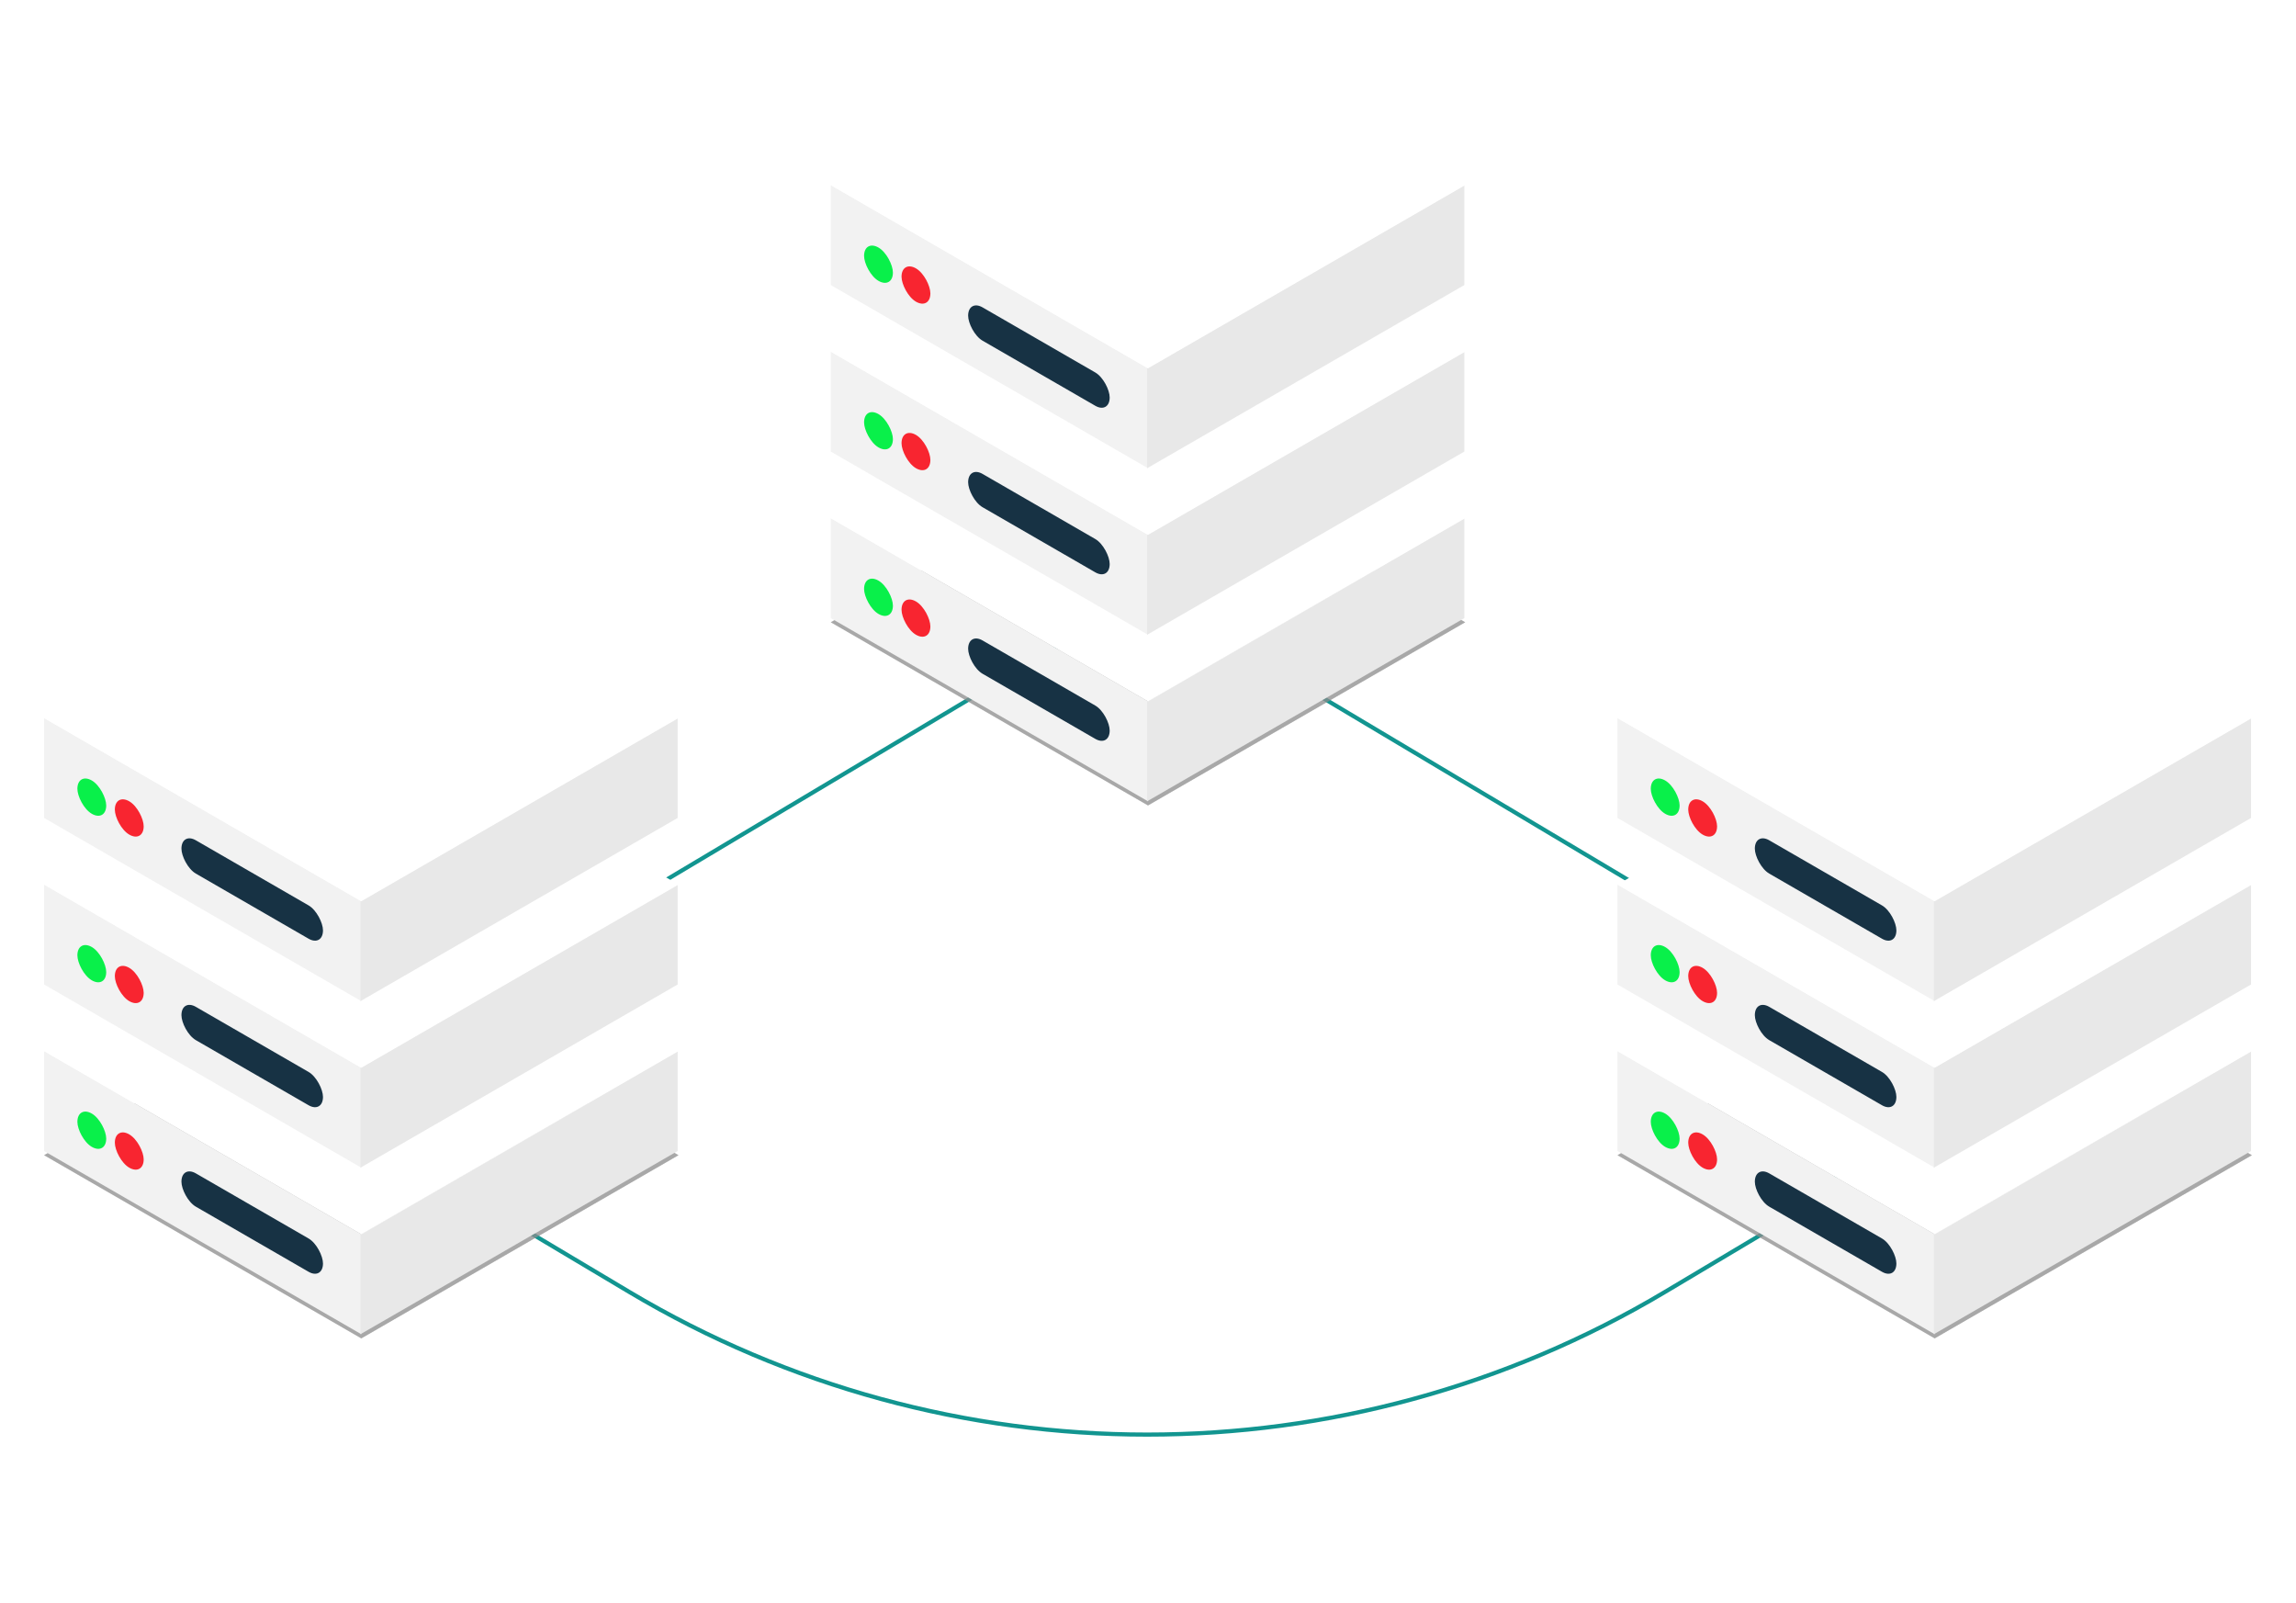<svg width="599" height="418" viewBox="0 0 599 418" fill="none" xmlns="http://www.w3.org/2000/svg">
<path d="M130.471 316.883C107.154 302.985 107.154 269.217 130.471 255.318L280.924 165.64C292.228 158.902 306.316 158.902 317.62 165.64L468.072 255.318C491.389 269.217 491.389 302.985 468.072 316.883L434.38 336.966C351.14 386.581 247.403 386.581 164.164 336.966L130.471 316.883Z" stroke="#129590" stroke-width="1.086"/>
<g opacity="0.5" filter="url(#filter0_f)">
<rect width="95.562" height="95.562" transform="matrix(0.866 0.5 -0.866 0.5 299.499 114.523)" fill="#8C8C8C"/>
</g>
<g opacity="0.5" filter="url(#filter1_f)">
<rect width="95.562" height="95.562" transform="matrix(0.866 0.5 -0.866 0.5 299.499 114.523)" fill="#8C8C8C"/>
</g>
<rect width="95.562" height="26.062" transform="matrix(0.866 0.5 -2.20305e-08 1 216.74 135.156)" fill="#F2F2F2"/>
<rect width="95.562" height="26.062" transform="matrix(-0.866 0.5 2.20305e-08 1 382.03 135.156)" fill="#E8E8E8"/>
<rect width="95.562" height="95.562" transform="matrix(0.866 0.5 -0.866 0.5 299.5 87.375)" fill="white"/>
<rect width="42.642" height="8.687" rx="4.344" transform="matrix(0.866 0.5 -2.20305e-08 1 252.576 164.875)" fill="#173244"/>
<rect width="8.687" height="8.687" rx="4.344" transform="matrix(0.866 0.5 -2.20305e-08 1 235.201 154.703)" fill="#F82530"/>
<rect width="8.687" height="8.687" rx="4.344" transform="matrix(0.866 0.5 -2.20305e-08 1 225.428 149.273)" fill="#09F04A"/>
<path fill-rule="evenodd" clip-rule="evenodd" d="M345.31 93.891H253.231V134.618C253.223 141.427 257.718 148.238 266.716 153.433C284.695 163.813 313.846 163.813 331.825 153.433C340.824 148.238 345.319 141.427 345.31 134.618V93.891Z" fill="white"/>
<rect width="95.562" height="26.062" transform="matrix(0.866 0.5 -2.20305e-08 1 216.74 91.719)" fill="#F2F2F2"/>
<rect width="95.562" height="26.062" transform="matrix(-0.866 0.5 2.20305e-08 1 382.03 91.719)" fill="#E8E8E8"/>
<rect width="95.562" height="95.562" transform="matrix(0.866 0.5 -0.866 0.5 299.5 43.94)" fill="white"/>
<rect width="42.642" height="8.687" rx="4.344" transform="matrix(0.866 0.5 -2.20305e-08 1 252.576 121.438)" fill="#173244"/>
<rect width="8.687" height="8.687" rx="4.344" transform="matrix(0.866 0.5 -2.20305e-08 1 235.201 111.266)" fill="#F82530"/>
<rect width="8.687" height="8.687" rx="4.344" transform="matrix(0.866 0.5 -2.20305e-08 1 225.428 105.836)" fill="#09F04A"/>
<path fill-rule="evenodd" clip-rule="evenodd" d="M345.31 50.453H253.231V91.18C253.223 97.989 257.717 104.8 266.716 109.996C284.695 120.376 313.846 120.376 331.825 109.996C340.824 104.8 345.319 97.989 345.31 91.18V50.453Z" fill="white"/>
<rect width="95.562" height="26.062" transform="matrix(0.866 0.5 -2.20305e-08 1 216.74 48.283)" fill="#F2F2F2"/>
<rect width="95.562" height="26.062" transform="matrix(-0.866 0.5 2.20305e-08 1 382.03 48.283)" fill="#E8E8E8"/>
<rect width="95.562" height="95.562" transform="matrix(0.866 0.5 -0.866 0.5 299.5 0.502)" fill="white"/>
<rect width="42.642" height="8.687" rx="4.344" transform="matrix(0.866 0.5 -2.20305e-08 1 252.576 78)" fill="#173244"/>
<rect width="8.687" height="8.687" rx="4.344" transform="matrix(0.866 0.5 -2.20305e-08 1 235.201 67.828)" fill="#F82530"/>
<rect width="8.687" height="8.687" rx="4.344" transform="matrix(0.866 0.5 -2.20305e-08 1 225.428 62.398)" fill="#09F04A"/>
<g opacity="0.5" filter="url(#filter2_f)">
<rect width="95.562" height="95.562" transform="matrix(0.866 0.5 -0.866 0.5 94.259 253.523)" fill="#8C8C8C"/>
</g>
<g opacity="0.5" filter="url(#filter3_f)">
<rect width="95.562" height="95.562" transform="matrix(0.866 0.5 -0.866 0.5 94.259 253.523)" fill="#8C8C8C"/>
</g>
<rect width="95.562" height="26.062" transform="matrix(0.866 0.5 -2.20305e-08 1 11.5 274.156)" fill="#F2F2F2"/>
<rect width="95.562" height="26.062" transform="matrix(-0.866 0.5 2.20305e-08 1 176.79 274.156)" fill="#E8E8E8"/>
<rect width="95.562" height="95.562" transform="matrix(0.866 0.5 -0.866 0.5 94.26 226.375)" fill="white"/>
<rect width="42.642" height="8.687" rx="4.344" transform="matrix(0.866 0.5 -2.20305e-08 1 47.336 303.875)" fill="#173244"/>
<rect width="8.687" height="8.687" rx="4.344" transform="matrix(0.866 0.5 -2.20305e-08 1 29.961 293.703)" fill="#F82530"/>
<rect width="8.687" height="8.687" rx="4.344" transform="matrix(0.866 0.5 -2.20305e-08 1 20.188 288.273)" fill="#09F04A"/>
<path fill-rule="evenodd" clip-rule="evenodd" d="M140.07 232.891H47.991V273.618C47.982 280.427 52.477 287.238 61.476 292.433C79.455 302.814 108.606 302.814 126.585 292.433C135.584 287.238 140.079 280.427 140.07 273.618V232.891Z" fill="white"/>
<rect width="95.562" height="26.062" transform="matrix(0.866 0.5 -2.20305e-08 1 11.5 230.719)" fill="#F2F2F2"/>
<rect width="95.562" height="26.062" transform="matrix(-0.866 0.5 2.20305e-08 1 176.79 230.719)" fill="#E8E8E8"/>
<rect width="95.562" height="95.562" transform="matrix(0.866 0.5 -0.866 0.5 94.26 182.938)" fill="white"/>
<rect width="42.642" height="8.687" rx="4.344" transform="matrix(0.866 0.5 -2.20305e-08 1 47.336 260.438)" fill="#173244"/>
<rect width="8.687" height="8.687" rx="4.344" transform="matrix(0.866 0.5 -2.20305e-08 1 29.961 250.266)" fill="#F82530"/>
<rect width="8.687" height="8.687" rx="4.344" transform="matrix(0.866 0.5 -2.20305e-08 1 20.188 244.836)" fill="#09F04A"/>
<path fill-rule="evenodd" clip-rule="evenodd" d="M140.07 189.453H47.991V230.18C47.983 236.989 52.477 243.8 61.476 248.995C79.455 259.376 108.606 259.376 126.585 248.995C135.584 243.8 140.078 236.989 140.07 230.18V189.453Z" fill="white"/>
<rect width="95.562" height="26.062" transform="matrix(0.866 0.5 -2.20305e-08 1 11.5 187.281)" fill="#F2F2F2"/>
<rect width="95.562" height="26.062" transform="matrix(-0.866 0.5 2.20305e-08 1 176.79 187.281)" fill="#E8E8E8"/>
<rect width="95.562" height="95.562" transform="matrix(0.866 0.5 -0.866 0.5 94.26 139.5)" fill="white"/>
<rect width="42.642" height="8.687" rx="4.344" transform="matrix(0.866 0.5 -2.20305e-08 1 47.336 217)" fill="#173244"/>
<rect width="8.687" height="8.687" rx="4.344" transform="matrix(0.866 0.5 -2.20305e-08 1 29.961 206.828)" fill="#F82530"/>
<rect width="8.687" height="8.687" rx="4.344" transform="matrix(0.866 0.5 -2.20305e-08 1 20.188 201.398)" fill="#09F04A"/>
<g opacity="0.5" filter="url(#filter4_f)">
<rect width="95.562" height="95.562" transform="matrix(0.866 0.5 -0.866 0.5 504.74 253.523)" fill="#8C8C8C"/>
</g>
<g opacity="0.5" filter="url(#filter5_f)">
<rect width="95.562" height="95.562" transform="matrix(0.866 0.5 -0.866 0.5 504.74 253.523)" fill="#8C8C8C"/>
</g>
<rect width="95.562" height="26.062" transform="matrix(0.866 0.5 -2.20305e-08 1 421.981 274.156)" fill="#F2F2F2"/>
<rect width="95.562" height="26.062" transform="matrix(-0.866 0.5 2.20305e-08 1 587.271 274.156)" fill="#E8E8E8"/>
<rect width="95.562" height="95.562" transform="matrix(0.866 0.5 -0.866 0.5 504.741 226.375)" fill="white"/>
<rect width="42.642" height="8.687" rx="4.344" transform="matrix(0.866 0.5 -2.20305e-08 1 457.817 303.875)" fill="#173244"/>
<rect width="8.687" height="8.687" rx="4.344" transform="matrix(0.866 0.5 -2.20305e-08 1 440.442 293.703)" fill="#F82530"/>
<rect width="8.687" height="8.687" rx="4.344" transform="matrix(0.866 0.5 -2.20305e-08 1 430.669 288.273)" fill="#09F04A"/>
<path fill-rule="evenodd" clip-rule="evenodd" d="M550.551 232.891H458.473V273.618C458.464 280.427 462.959 287.238 471.957 292.433C489.937 302.814 519.087 302.814 537.067 292.433C546.065 287.238 550.56 280.427 550.551 273.618V232.891Z" fill="white"/>
<rect width="95.562" height="26.062" transform="matrix(0.866 0.5 -2.20305e-08 1 421.981 230.719)" fill="#F2F2F2"/>
<rect width="95.562" height="26.062" transform="matrix(-0.866 0.5 2.20305e-08 1 587.271 230.719)" fill="#E8E8E8"/>
<rect width="95.562" height="95.562" transform="matrix(0.866 0.5 -0.866 0.5 504.741 182.938)" fill="white"/>
<rect width="42.642" height="8.687" rx="4.344" transform="matrix(0.866 0.5 -2.20305e-08 1 457.817 260.438)" fill="#173244"/>
<rect width="8.687" height="8.687" rx="4.344" transform="matrix(0.866 0.5 -2.20305e-08 1 440.442 250.266)" fill="#F82530"/>
<rect width="8.687" height="8.687" rx="4.344" transform="matrix(0.866 0.5 -2.20305e-08 1 430.669 244.836)" fill="#09F04A"/>
<path fill-rule="evenodd" clip-rule="evenodd" d="M550.551 189.453H458.473V230.18C458.464 236.989 462.959 243.8 471.957 248.995C489.937 259.376 519.087 259.376 537.067 248.995C546.065 243.8 550.56 236.989 550.551 230.18V189.453Z" fill="white"/>
<rect width="95.562" height="26.062" transform="matrix(0.866 0.5 -2.20305e-08 1 421.981 187.281)" fill="#F2F2F2"/>
<rect width="95.562" height="26.062" transform="matrix(-0.866 0.5 2.20305e-08 1 587.271 187.281)" fill="#E8E8E8"/>
<rect width="95.562" height="95.562" transform="matrix(0.866 0.5 -0.866 0.5 504.741 139.5)" fill="white"/>
<rect width="42.642" height="8.687" rx="4.344" transform="matrix(0.866 0.5 -2.20305e-08 1 457.817 217)" fill="#173244"/>
<rect width="8.687" height="8.687" rx="4.344" transform="matrix(0.866 0.5 -2.20305e-08 1 440.442 206.828)" fill="#F82530"/>
<rect width="8.687" height="8.687" rx="4.344" transform="matrix(0.866 0.5 -2.20305e-08 1 430.669 201.398)" fill="#09F04A"/>
<defs>
<filter id="filter0_f" x="214.568" y="112.352" width="169.862" height="99.906" filterUnits="userSpaceOnUse" color-interpolation-filters="sRGB">
<feFlood flood-opacity="0" result="BackgroundImageFix"/>
<feBlend mode="normal" in="SourceGraphic" in2="BackgroundImageFix" result="shape"/>
<feGaussianBlur stdDeviation="1.086" result="effect1_foregroundBlur"/>
</filter>
<filter id="filter1_f" x="205.881" y="103.664" width="187.236" height="117.28" filterUnits="userSpaceOnUse" color-interpolation-filters="sRGB">
<feFlood flood-opacity="0" result="BackgroundImageFix"/>
<feBlend mode="normal" in="SourceGraphic" in2="BackgroundImageFix" result="shape"/>
<feGaussianBlur stdDeviation="5.43" result="effect1_foregroundBlur"/>
</filter>
<filter id="filter2_f" x="9.328" y="251.352" width="169.862" height="99.906" filterUnits="userSpaceOnUse" color-interpolation-filters="sRGB">
<feFlood flood-opacity="0" result="BackgroundImageFix"/>
<feBlend mode="normal" in="SourceGraphic" in2="BackgroundImageFix" result="shape"/>
<feGaussianBlur stdDeviation="1.086" result="effect1_foregroundBlur"/>
</filter>
<filter id="filter3_f" x="0.641" y="242.664" width="187.236" height="117.28" filterUnits="userSpaceOnUse" color-interpolation-filters="sRGB">
<feFlood flood-opacity="0" result="BackgroundImageFix"/>
<feBlend mode="normal" in="SourceGraphic" in2="BackgroundImageFix" result="shape"/>
<feGaussianBlur stdDeviation="5.43" result="effect1_foregroundBlur"/>
</filter>
<filter id="filter4_f" x="419.81" y="251.352" width="169.862" height="99.906" filterUnits="userSpaceOnUse" color-interpolation-filters="sRGB">
<feFlood flood-opacity="0" result="BackgroundImageFix"/>
<feBlend mode="normal" in="SourceGraphic" in2="BackgroundImageFix" result="shape"/>
<feGaussianBlur stdDeviation="1.086" result="effect1_foregroundBlur"/>
</filter>
<filter id="filter5_f" x="411.122" y="242.664" width="187.236" height="117.28" filterUnits="userSpaceOnUse" color-interpolation-filters="sRGB">
<feFlood flood-opacity="0" result="BackgroundImageFix"/>
<feBlend mode="normal" in="SourceGraphic" in2="BackgroundImageFix" result="shape"/>
<feGaussianBlur stdDeviation="5.43" result="effect1_foregroundBlur"/>
</filter>
</defs>
</svg>
